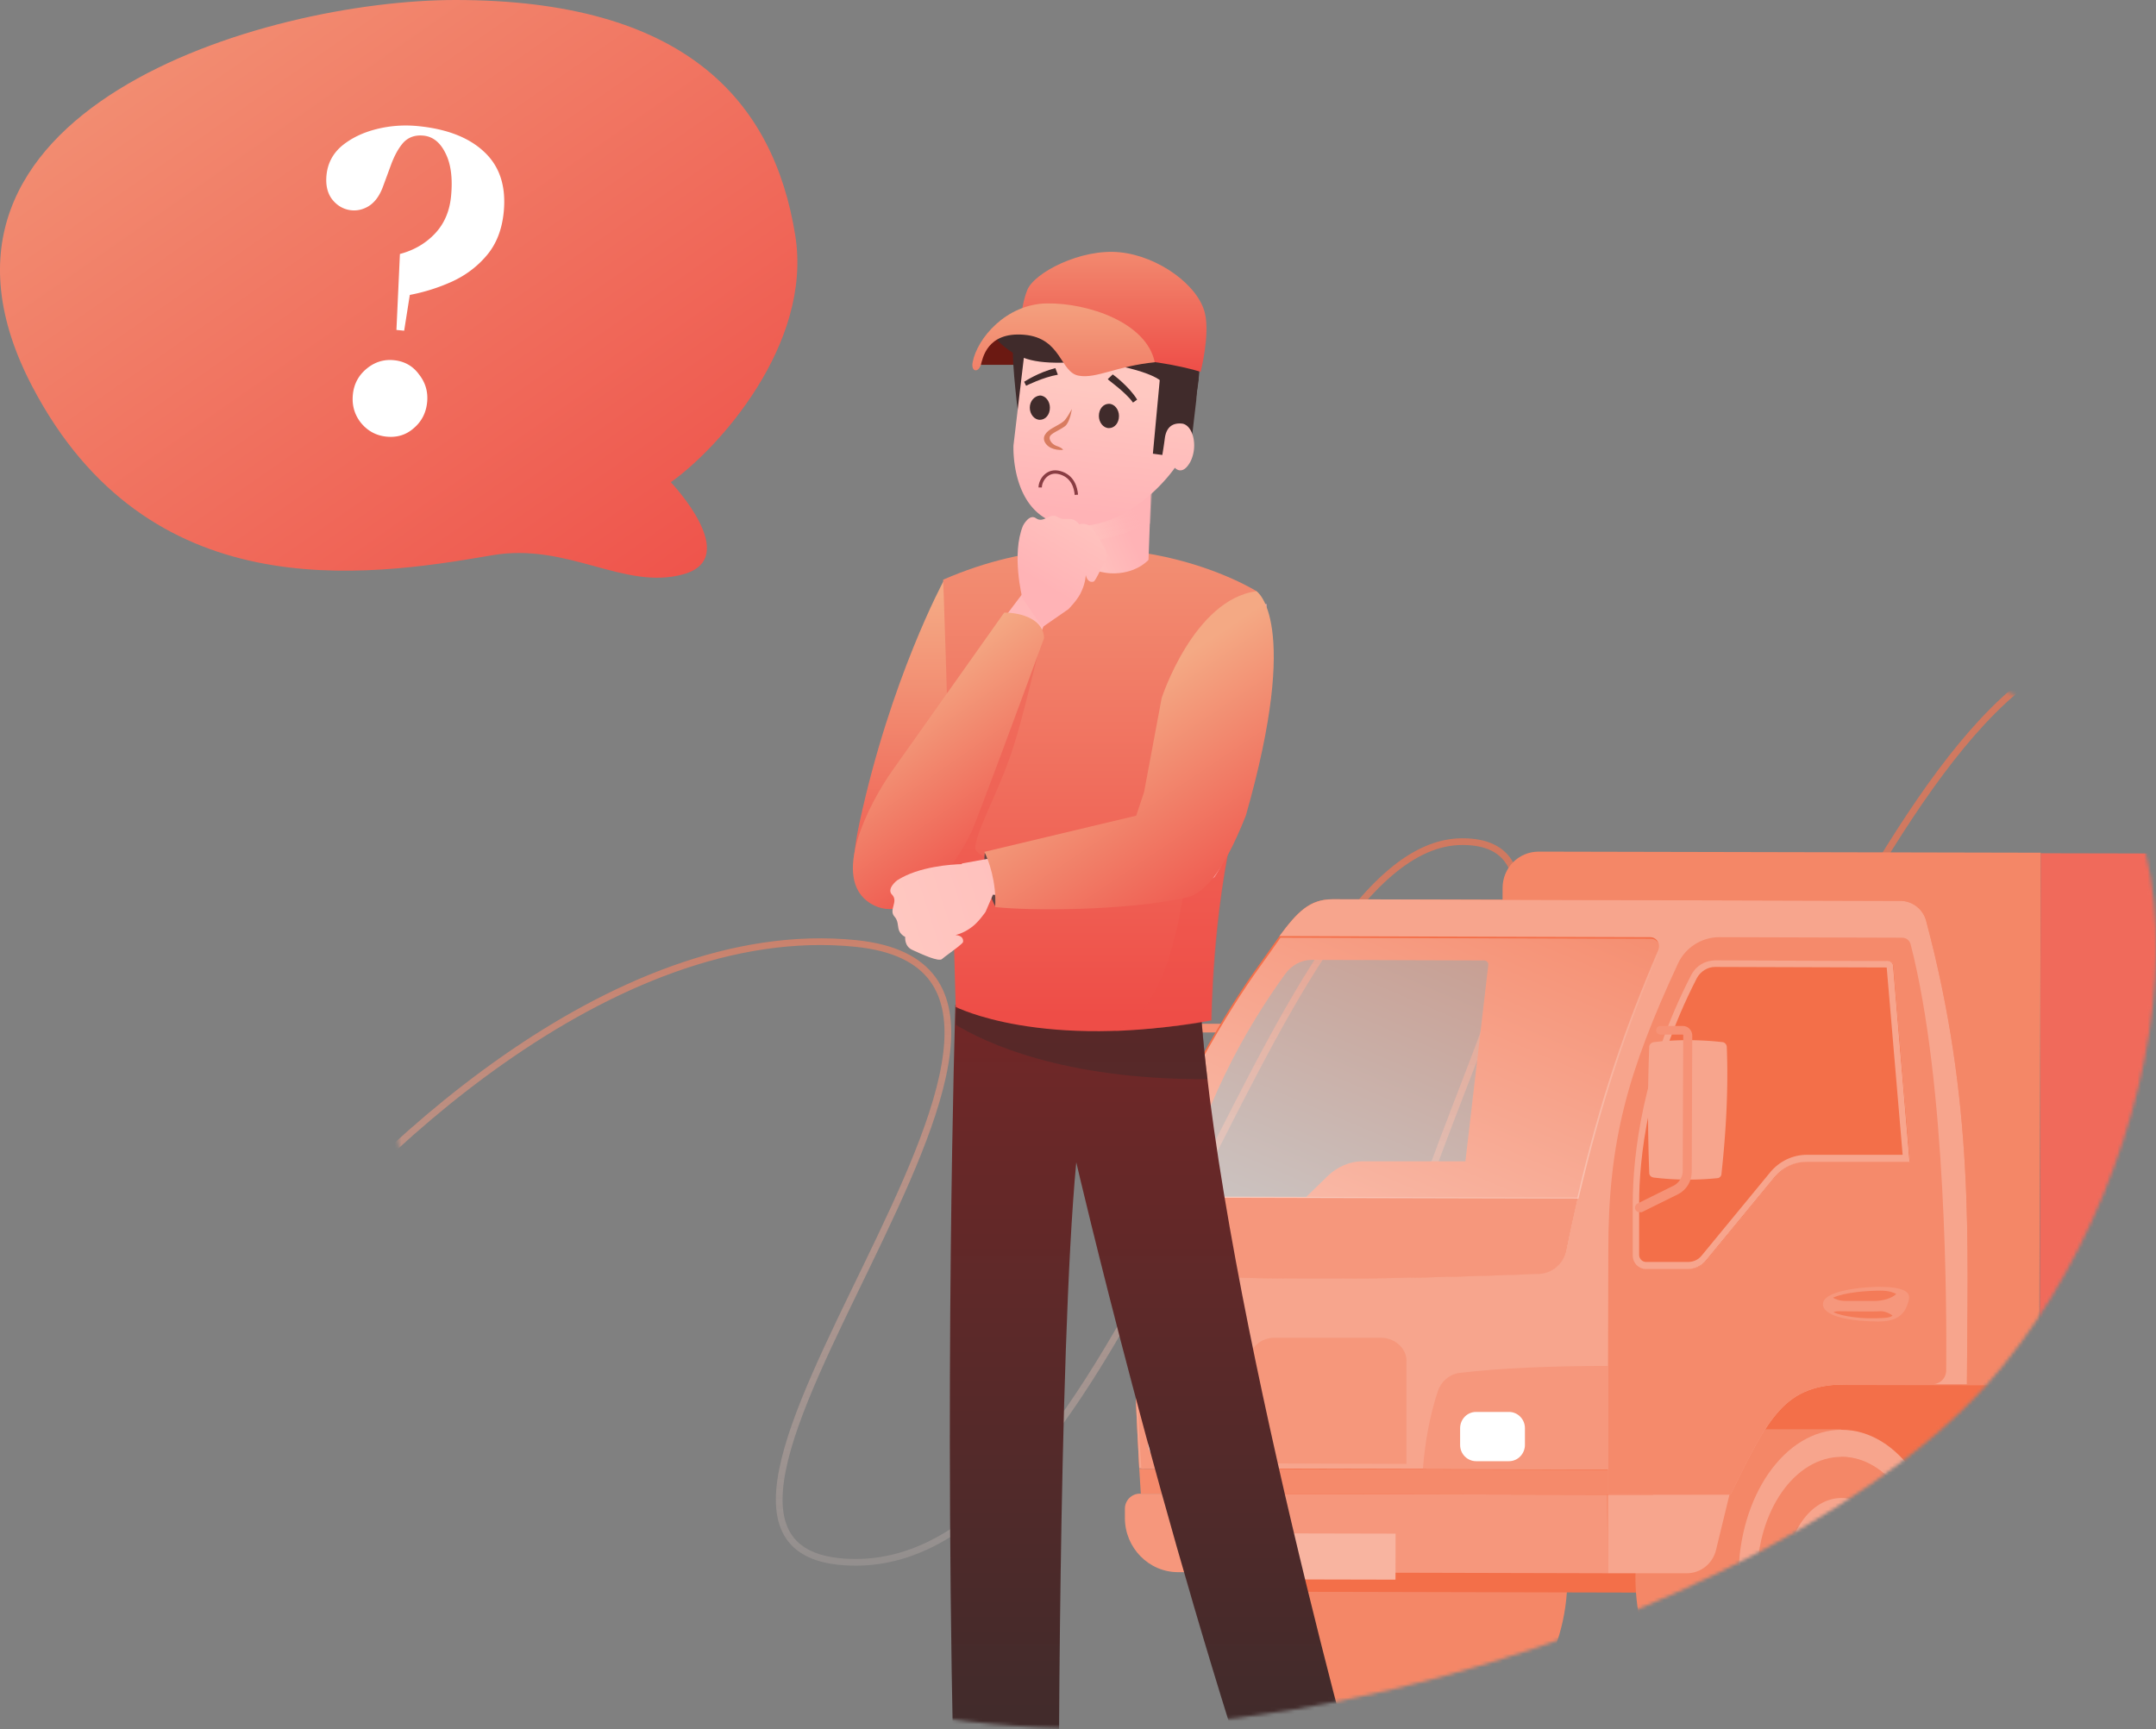 <svg width="642" height="515" fill="none" xmlns="http://www.w3.org/2000/svg"><rect width="100%" height="100%" fill="#808080" stroke="none"/><mask id="a" style="mask-type:alpha" maskUnits="userSpaceOnUse" x="116" y="199" width="527" height="316"><path d="M591.378 412.629c56.854-63.141 77.529-190.738 0-208.278-114.963-26.008-58.147 65.772-340.266 17.54-174.788-29.883-161.518 146.89-64.607 245.548 96.911 98.659 333.805 24.117 404.873-54.81Z" fill="#FCDDD4"/></mask><g mask="url(#a)"><path opacity=".7" d="M78.826 383.601c28.196-37.324 102.875-110.107 176.031-102.642 91.444 9.331-82.3 184.289 0 184.289S376.02 250.633 435.459 250.633c59.439 0-66.297 158.629 0 167.96 66.298 9.331 121.164-223.946 194.32-226.279 73.155-2.333-75.442 191.287 43.436 191.287" stroke="url(#b)" stroke-width="2"/><path d="M707.185 470.113c0 24.343-13.763 44.011-30.689 44.011h-30.689c-16.926 0-30.531-19.829-30.531-44.011 0-24.343 13.763-44.01 30.689-44.01h30.531c17.084 0 30.689 19.828 30.689 44.01Z" fill="#402B2B"/><path d="M466.738 469.629c0 24.343-13.762 44.011-30.689 44.011h-30.688c-16.927 0-30.531-19.829-30.531-44.011 0-24.343 13.762-44.01 30.689-44.01h30.53c17.085 0 30.689 19.667 30.689 44.01Z" fill="#F48767"/><path d="m709.24 465.922-123.546-.323 14.237-8.544 93.49.161 15.819 8.706Z" fill="#402B2B"/><path d="m825.827 394.183-.158 80.767-100.292-.161-31.955-17.572-93.49-.162-28.79 17.411-204.065-.483c-3.322 0-6.012-2.741-6.012-6.126l.159-74.641 464.603.967Z" fill="#F36F49"/><path d="m607.207 412.561-160.088-.323.316-147.83c0-5.965 4.746-10.801 10.757-10.801l149.49.322-.475 158.632Z" fill="#F48767"/><path d="m856.831 413.206-249.465-.484.316-158.631 238.867.483c5.853 0 10.598 4.837 10.598 10.963l-.316 147.669Z" fill="#F06A5B"/><path d="M486.985 469.629c0 24.343 13.605 44.011 30.531 44.011h30.531v-14.832c11.231 0 20.406-13.058 20.406-29.179s-9.017-29.179-20.248-29.179v-14.831h-30.531c-16.926.161-30.53 19.829-30.689 44.01Z" fill="#F48767"/><path d="M573.355 469.952c0 19.99-11.231 36.112-25.152 35.95-13.92 0-24.994-16.121-24.994-36.111s11.232-36.111 25.152-35.95c13.763 0 24.994 16.121 24.994 36.111Z" fill="#F48767"/><path d="M548.205 493.649c-9.175 0-16.451-10.64-16.451-23.859 0-13.219 7.435-23.698 16.61-23.698s16.451 10.64 16.451 23.859c0 13.219-7.434 23.698-16.61 23.698Zm0-37.885c-5.378 0-9.807 6.288-9.807 14.026 0 7.738 4.429 14.186 9.807 14.186 5.379 0 9.808-6.287 9.808-14.025 0-7.899-4.271-14.187-9.808-14.187Z" fill="#F7A58D"/><path d="M548.205 513.801c-16.927 0-30.531-19.829-30.531-44.011 0-24.181 13.763-44.01 30.689-44.01 16.926 0 30.531 19.829 30.531 44.01 0 24.182-13.921 44.172-30.689 44.011Zm.158-79.961c-13.921 0-25.152 16.121-25.152 35.95 0 19.991 11.073 36.112 24.994 36.112 13.92 0 25.152-16.122 25.152-35.95 0-19.991-11.232-36.112-24.994-36.112Z" fill="#F7A58D"/><path d="M552.476 469.791c0-3.386-1.899-5.965-4.113-5.965-2.215 0-4.113 2.74-4.271 5.965 0 3.385 1.898 5.964 4.112 5.964 2.373.162 4.272-2.579 4.272-5.964Z" fill="#5B2929"/><path d="M341.134 349.206c0 .645-.474 1.128-.949 1.29-1.265.322-6.011.322-7.435-.162-.632-.161-1.265-.645-1.265-1.451-.475-12.896-.475-25.471 0-37.401 0-.806.633-1.289 1.265-1.45 1.582-.484 7.119-.806 8.859-.162.633.162 1.107.806 1.107 1.451a281.184 281.184 0 0 1-1.582 37.885Z" fill="#F69276"/><path d="M348.884 360.651c-.158 0-.316 0-.632-.161l-10.757-5.481c-2.531-1.29-4.113-3.869-4.113-6.771l.158-40.464c0-1.612 1.265-2.902 2.847-2.902h29.582c.791 0 1.265.645 1.265 1.29 0 .806-.632 1.289-1.265 1.289h-29.582c-.158 0-.158.162-.158.162l-.158 40.464c0 1.934 1.107 3.546 2.689 4.352l10.757 5.481c.633.323.949 1.129.633 1.774-.316.806-.791.967-1.266.967Z" fill="#F69276"/><path d="M585.694 412.238h-35.593c-18.824 0-23.253 9.511-34.801 32.887l-36.542-.161v-7.416l-139.524-.322c-.632-11.769-1.898-35.628-1.898-58.198v-2.257c0-6.448 1.107-13.541 3.006-20.635 7.435-27.728 26.259-57.229 34.011-68.031 2.531-3.546 4.745-6.609 6.644-9.35 5.378-7.254 9.016-10.962 15.819-10.962l169.104.484c3.481 0 6.644 2.418 7.594 5.803 14.553 54.489 12.338 95.921 12.18 138.158ZM443.165 287.461c.158-.806-.474-1.451-1.265-1.451l-51.412-.161c-3.006 0-6.011 1.612-7.91 4.352-20.09 27.89-28.157 53.361-31.163 68.031l-3.164 15.476c-.474 2.257.949 4.031 3.164 4.031h12.497c2.056 0 4.271-.968 5.853-2.58l25.627-24.987c2.847-2.741 6.644-4.353 10.282-4.353h30.689l6.802-58.358Z" fill="#F36F49"/><path d="M469.743 356.621c-1.107 5.159-2.373 10.479-3.48 16.121-.791 3.869-4.113 6.61-7.91 6.771-49.987 1.774-91.433 1.935-121.015-.322v-2.257c0-6.449 1.108-13.542 3.006-20.635l129.399.322Z" fill="#F6977C"/><path d="m562.126 286.171-51.412-.161c-3.006 0-5.695 1.612-7.119 4.353-14.395 27.889-17.401 53.361-17.401 68.031v15.476c0 2.257 1.741 4.031 3.955 4.031h12.497c2.057 0 4.113-.968 5.379-2.58l20.564-24.988c2.373-2.74 5.695-4.513 9.333-4.352h30.689l-4.904-58.359c0-.806-.632-1.451-1.581-1.451Z" fill="#F36F49"/><path d="M585.694 412.238h-35.593c-18.824 0-23.253 9.511-34.801 32.887l-36.542-.161v-7.416l-139.524-.322c-.632-11.769-1.898-35.628-1.898-58.198 29.582 2.257 71.186 2.257 121.015.323 3.797-.161 7.119-2.902 7.91-6.771 1.107-5.642 2.373-11.124 3.48-16.121 6.802-29.502 14.237-50.62 24.045-73.512.791-1.774-.475-3.869-2.373-3.869l-110.416-.323c5.378-7.254 9.016-10.962 15.819-10.962l169.104.484c3.481 0 6.644 2.418 7.594 5.803 14.553 54.489 12.338 95.921 12.18 138.158Zm-16.926-66.258-4.904-58.358c0-.806-.791-1.451-1.582-1.451l-51.412-.161c-3.005 0-5.694 1.612-7.118 4.352-14.395 27.89-17.401 53.361-17.401 68.031v15.477c0 2.257 1.74 4.03 3.955 4.03h12.497c2.056 0 4.113-.967 5.378-2.579l20.565-24.988c2.373-2.741 5.695-4.514 9.333-4.353h30.689Z" fill="#F7A58D"/><path d="M579.526 408.047c0 2.418-1.898 4.192-4.271 4.192h-25.152c-18.825 0-23.254 9.511-34.802 32.887l-36.542-.161v-7.416l.158-65.291c0-32.403 5.695-52.877 20.723-85.28 2.215-4.836 7.119-7.899 12.339-7.899l54.417.161c1.266 0 2.215.806 2.531 1.934 10.757 41.593 10.757 109.301 10.599 126.873Zm-10.757-62.066-4.904-58.358c0-.806-.791-1.451-1.581-1.451l-51.412-.161c-3.006 0-5.695 1.612-7.119 4.352-14.395 27.89-17.401 53.361-17.401 68.031v15.477c0 2.257 1.74 4.03 3.955 4.03h12.497c2.057 0 4.113-.967 5.379-2.58l20.564-24.987c2.373-2.741 5.695-4.514 9.333-4.353h30.689Z" fill="#F58A6B"/><path d="m561.809 288.106-51.095-.161c-2.215 0-4.271 1.289-5.379 3.224-14.869 28.857-17.242 54.489-17.242 67.064v15.476c0 1.129.949 2.096 2.056 2.096h12.497c1.582 0 3.006-.645 3.955-1.774l20.565-24.987c2.689-3.224 6.644-5.159 10.915-5.159h28.474l-4.746-55.779Zm.317-1.935c.79 0 1.581.645 1.581 1.451l4.904 58.359h-30.689c-3.638 0-6.96 1.612-9.333 4.352l-20.564 24.988c-1.266 1.612-3.322 2.58-5.379 2.58h-12.497c-2.214 0-3.955-1.774-3.955-4.031v-15.476c0-14.67 3.006-40.142 17.401-68.031 1.424-2.741 4.113-4.353 7.119-4.353l51.412.161Z" fill="#F7A58D"/><path d="M478.915 406.757v30.791l-55.208-.161c.633-8.061 2.056-15.799 4.429-23.053.949-2.902 3.322-4.998 6.328-5.481 12.18-1.451 27.683-2.096 44.451-2.096Zm-111.682 30.63h-27.367c-.474-6.771-.949-17.733-1.424-30.147 6.644.323 12.814.968 18.35 1.774 3.006.483 5.379 2.579 6.328 5.481 2.215 7.093 3.48 14.831 4.113 22.892Zm111.525 31.114-127.976-.322c-8.7 0-15.819-7.255-15.819-16.121v-2.741c0-2.579 2.057-4.514 4.43-4.514l139.207.323.158 23.375Z" fill="#F6977C"/><path d="M502.328 468.501h-23.57v-23.376h36.225l-3.954 16.283c-.949 4.191-4.588 7.093-8.701 7.093Z" fill="#F7A58D"/><path d="M558.645 383.221c-5.378.161-15.819 1.289-15.819 5.158 0 3.87 9.175 5.159 16.61 5.159 7.435 0 8.226-4.191 8.859-5.965.474-1.773.949-4.514-9.65-4.352Z" fill="#F6977C"/><path d="M558.17 387.412c2.532 0 5.221-.806 6.486-2.096-.949-.483-2.373-.967-4.587-.967-4.113 0-10.757.484-14.237 2.096.474.322 1.74.967 3.796.967h8.542Zm-10.598 3.063c-.95 0-1.424.161-1.582.323 2.847 1.289 8.067 1.773 10.598 1.773 3.639 0 6.17 0 6.961-.806-.633-.484-2.057-1.29-3.48-1.29-1.899.161-11.232 0-12.497 0Z" fill="#F47B58"/><path d="M478.758 437.71v7.415l-139.049-.322s-.158-2.741-.474-7.416l139.523.323Z" fill="#F58A6B"/><path d="M418.803 405.145v30.791l-46.666-.161v-30.791c0-3.708 3.322-6.61 7.435-6.61h31.954c3.955.161 7.277 3.224 7.277 6.771Z" fill="#F16036" opacity=".2"/><path d="M356.477 434.808h-9.808c-2.531 0-4.746-2.096-4.746-4.836v-4.998c0-2.579 2.057-4.836 4.746-4.836h9.808c2.531 0 4.746 2.095 4.746 4.836v4.998c0 2.74-2.215 4.836-4.746 4.836Zm92.86.323h-9.807c-2.532 0-4.746-2.096-4.746-4.837v-4.997c0-2.58 2.056-4.837 4.746-4.837h9.807c2.531 0 4.746 2.096 4.746 4.837v4.997c0 2.58-2.056 4.837-4.746 4.837Z" fill="#fff"/><path d="M512.612 349.528c0 .645-.475 1.129-.949 1.29a86.046 86.046 0 0 1-19.299-.161c-.791-.162-1.266-.645-1.266-1.451-.475-12.897-.475-25.471 0-37.401 0-.806.633-1.29 1.266-1.451 6.802-.806 13.604-.806 20.723 0 .632.161 1.107.806 1.107 1.451.474 12.091-.158 24.665-1.582 37.723Z" fill="#F7A58D"/><path d="M488.093 360.974a1.19 1.19 0 0 1-1.107-.806c-.317-.645 0-1.451.633-1.773l10.756-5.32c1.582-.806 2.69-2.58 2.69-4.353l.158-40.464c0-.161-.158-.161-.158-.161h-6.644c-.791 0-1.266-.645-1.266-1.29 0-.806.633-1.289 1.266-1.289h6.644c1.582 0 2.847 1.289 2.847 2.901l-.158 40.464c0 2.902-1.582 5.482-4.113 6.771l-10.757 5.32h-.791Z" fill="#F69276"/><path d="m415.541 470.41-44.768-.099.03-13.703 44.767.099-.029 13.703Z" fill="#F8B4A0"/><path opacity=".6" d="M494.092 283.435c-9.808 22.892-17.085 44.01-24.045 73.512l-129.4-.323c7.435-27.728 26.26-57.23 34.011-68.031 2.531-3.546 4.746-6.609 6.644-9.35l110.417.323c1.898.161 3.164 2.095 2.373 3.869Z" fill="url(#c)"/><path d="M284.492 299.174s-3.653 115.705-.1 245.78c0 0 10.659 10.284 30.854 3.428 0 0-.187-144.74 5.236-202.255 0 0 25.431 109.317 57.593 203.969 0 0 21.504 4.19 29.171-8.189 0 0-43.382-153.31-49.74-241.487l-73.014-1.246Z" fill="url(#d)"/><path d="M284.766 300.42h72.74c.561 6.666 1.122 13.712 2.056 20.949-43.382.191-66.382-11.046-74.983-16.188 0-3.237.187-4.761.187-4.761Z" fill="#402B2B" fill-opacity=".5" style="mix-blend-mode:multiply"/></g><path d="M292.063 108.638h17.951l2.431-11.046s-7.106 4.19-8.789 1.333c-1.683-2.857-1.309-1.714-2.992-1.333-1.683.38-1.683-1.905-3.74-.572-2.243 1.524-5.609 8.761-4.861 11.618Z" fill="#6B1912"/><path d="m256.983 246.554 10.229-25.213 28.765 10.976c-.992 8.076-18.535 23.555-28.765 34.517l-10.229-20.28Z" fill="url(#e)"/><path d="M280.94 173.077s-15.75 29.082-24.982 71.834c-2.84 13.155-2.153 19.951 2.154 23.021 5.384 3.836 15.074.548 19.919-9.866 4.934-11.509 14.055-36.474 16.101-48.473 0 0-3.54-34.36-13.192-36.516Z" fill="url(#f)"/><path d="M280.844 172.628s.935 21.901 3.74 127.218c0 0 25.431 13.141 76.106 4 0 0 .187-31.615 7.105-59.61 0 0 12.903-52.754 6.358-68.18 0 0-41.325-26.092-93.309-3.428Z" fill="url(#g)"/><path d="m320.111 151.754-.374 13.637s3.179 4.761 10.846 5.332c7.667.381 11.406-3.999 11.406-3.999l.748-20.302c-9.536 4.19-18.886 5.904-22.626 5.332Z" fill="url(#h)"/><path d="m320.86 146.156-.748 15.045c3.74.571 13.09-1.143 22.439-5.332l.561-9.713H320.86Z" fill="url(#i)" style="mix-blend-mode:multiply"/><path d="M371.535 205.765s-11.033 25.329-14.959 36.756c-3.927 11.236-3.927 55.991-24.496 64.561 0 0 21.878-1.333 28.796-3.237 0 0 .374-33.709 7.106-59.61 0 0 4.675-27.234 6.545-39.613l-2.992 1.143Z" fill="#EE4D47" fill-opacity=".3" style="mix-blend-mode:multiply"/><path d="M356.95 113.019c-.374.19-.748 6.284-.748 6.284l-1.496 12.76-6.918 5.523-3.927 1.714s-5.797-2.476-5.049-4.761c.748-2.095 4.488-32.185 5.236-32.185.748 0 6.731 4.38 6.731 4.38l6.171 6.285Zm-54.788-11.428c-1.683 0 .935 20.949.935 20.949l2.992-8.379 2.057-10.094-5.984-2.476Z" fill="#402B2B"/><path d="m304.966 105.78-3.179 26.853s-1.122 22.663 17.203 23.996c18.325 1.143 30.854-17.331 30.854-17.331s2.244 2.667 4.675-1.904c2.244-4.571.748-10.665-2.431-11.236-3.366-.381-4.862 1.523-5.236 4.38a119.355 119.355 0 0 1-.748 4.951l-2.805-.38 2.057-22.092s-4.301-8.57-9.163-10.284c-4.861-1.714-9.162 5.142-9.162 5.142s-4.488.952-8.789 0c-4.301-.953-7.105-2.095-7.105-2.095s-2.618.762-6.171 0Z" fill="url(#j)"/><path d="M318.95 261.353s-28.535-4.384-28.535-8.769 5.922-14.799 10.229-26.857c4.307-12.058 8.076-31.242 9.691-35.079 1.616-3.837-4.845 7.125-4.845 7.125-10.589 14.068-32.196 43.191-33.919 47.137-1.723 3.947-2.513 13.337-2.692 17.54l7.537 4.384 22.075-2.74 20.459-2.741Z" fill="#EE4D47" fill-opacity=".3" style="mix-blend-mode:multiply"/><path d="M309.745 145.156c0-2.193 2.195-5.47 5.922-4.385 3.769 1.096 4.667 4.385 4.846 6.577" stroke="#893D43"/><path d="M304.362 176.946s-46.84 61.404-47.916 71.253c-1.077 9.849-1.861 19.563 7.928 20.763 9.789 1.199 19.089-14.493 22.515-22.489l7.782-20.198 16.152-40.011-6.461-9.318Z" fill="url(#k)"/><path d="M310.874 190.1c0-5.481-6.461-7.674-11.845-7.674l-33.38 47.137c-6.82 9.683-18.521 32.009-6.461 39.463 12.06 7.455 25.484-11.51 30.15-21.376 2.584-6.138 15.434-40.925 21.536-57.55Z" fill="url(#l)"/><path d="M304.413 178.042s-3.29-13.018.205-21.488c0 0 1.908-3.788 3.965-2.159 2.29 1.501 4.089-1.923 6.38-.422 2.29 1.501 4.122-.719 6.391 2.168 0 0 2.582-.796 4.064 1.451 1.483 2.246 4.876 7.27 4.139 8.435-.738 1.165-3.241 6.957-3.886 7.156-.646.199-1.829.232-2.361-1.921 0 0-.059 2.17-1.175 4.61-.937 2.496-3.99 5.533-3.99 5.533l-7.809 5.406-5.923-8.769Z" fill="url(#m)"/><path d="M324.225 98.925V79.499c11.407.571 23.187 2.857 28.984 10.094 6.918 8.57 2.992 28.376 2.992 28.376s-8.415-.952-9.911-3.809c-1.496-2.856-15.707-6.856-26.553-6.284-10.845.571-16.081-.572-21.504-5.333-1.122-.952-2.057-2.285-2.805-3.809h28.797v.19Z" fill="#402B2B"/><path d="M357.51 110.733s-8.041-2.667-21.505-3.809c-22.626-9.713-32.349-8-32.349-8s.187-7.427 2.244-12.569c2.057-5.142 15.894-12.379 27.488-11.236 11.593 1.143 23.561 9.903 25.431 18.283 1.496 6.475-1.309 17.331-1.309 17.331Z" fill="url(#n)"/><path d="M343.859 107.879c-2.431-11.808-19.821-17.712-32.162-17.522-12.155.19-20.756 10.475-22.065 17.522-.561 2.856 1.683 3.237 2.43.761.561-1.714 1.683-9.903 12.903-8.95 11.219.952 10.659 11.236 16.268 12.188 5.236.952 11.22-2.857 22.626-3.999Z" fill="url(#o)"/><path d="m305.545 114.876-.583-1.194c.502-.254 4.104-2.714 9.293-4.062l.748 1.961c-4.435.754-9.458 3.295-9.458 3.295Zm31.831 5.011c-2.24-3.188-7.586-6.819-7.506-6.991l1.477-1.395c.169.081 4.927 3.64 7.266 7.508l-1.237.878Z" fill="#402B2B"/><path d="M319.178 121.779s-.561 4-2.057 5.142c-1.496 1.143-4.114 2.095-4.488 3.048-.374.761.374 2.285 2.057 2.856 1.683.572 1.87 1.143 1.87 1.143s-3.366.381-5.049-1.714c-1.682-2.095.187-3.809 1.87-4.761 1.683-.953 2.431-1.333 3.179-1.905.935-.571 2.618-3.809 2.618-3.809Z" fill="#D87C60"/><path d="M327.217 123.872c0 1.904 1.309 3.618 2.992 3.618s2.992-1.523 2.992-3.618c0-1.905-1.309-3.619-2.992-3.619s-2.992 1.524-2.992 3.619Zm-20.569-2.476c0 1.905 1.309 3.619 2.992 3.619s2.992-1.524 2.992-3.619c0-1.904-1.309-3.618-2.992-3.618-1.683.19-2.992 1.714-2.992 3.618Z" fill="#402B2B"/><path d="M296.505 270.124c-1.436-2.375-4.092-8.989-3.23-16.443 1.794 2.557 4.953 9.427 3.23 16.443Z" fill="#644545"/><path fill-rule="evenodd" clip-rule="evenodd" d="M361.624 261.186c13.65-20.188 15.52-81.321 15.52-81.321-12.56 1.663-18.559 14.32-22.413 22.451-1.883 3.974-3.254 6.867-4.628 6.867l-5.785 37.437-57.847 10.516-.143.203c-2.85.076-12.738.644-19.196 4.831 0 0-3.346 2.553-1.423 4.342.92 1.023.627 2.13.334 3.237-.293 1.107-.586 2.214.334 3.236.775.863.897 1.755 1.016 2.633.163 1.204.323 2.381 2.16 3.416 0 0-.335 2.725 2.09 3.833l.348.16c2.561 1.174 7.558 3.465 8.516 2.571.361-.336 1.259-1 2.267-1.746 1.802-1.332 3.953-2.923 4.007-3.36.084-.681-.083-1.874-2.258-2.045 0 0 2.091-.425 4.266-1.957 2.259-1.361 4.685-4.936 4.685-4.936l2.2-5.117c53.595 4.65 65.95-5.251 65.95-5.251Z" fill="url(#p)"/><path d="m345.917 207.861-5.236 27.996-2.349 7.046-45.225 10.778c1.256 2.375 3.661 8.988 3.23 16.443 10.05 1.096 38.011 1.206 56.532-2.741 4.975-.973 10.768-6.029 18.105-24.48 16.642-58.276 3.179-66.846 3.179-66.846-18.699 2.475-28.236 31.804-28.236 31.804Z" fill="url(#q)"/><path d="M199.745 143.602s21.454 22.473 3.769 27.406c-17.685 4.932-34.417-9.581-57.03-5.647-38.764 6.743-102.417 15.512-136.875-50.26C-33.462 32.885 78.942-.001 135.594 0c67.96 0 94.758 29.597 101.218 70.157 5.169 32.447-23.069 63.58-37.067 73.445Z" fill="url(#r)"/><path d="m118.048 98.25 1.037-22.616c4.151-1.096 7.618-3.108 10.398-6.036 2.781-2.927 4.39-6.641 4.828-11.141.514-5.294-.02-9.536-1.604-12.725-1.575-3.277-3.769-5.058-6.581-5.341-2.472-.25-4.476.44-6.011 2.067-1.45 1.636-2.705 3.916-3.764 6.839l-2.279 6.185c-1.059 2.923-2.59 4.952-4.594 6.086-1.91 1.055-3.875 1.347-5.895.877-1.935-.463-3.55-1.56-4.844-3.295-1.286-1.823-1.792-4.146-1.518-6.97.343-3.529 1.875-6.449 4.596-8.758 2.806-2.302 6.238-3.96 10.296-4.977 4.058-1.017 8.218-1.31 12.48-.882 8.609.868 15.158 3.443 19.648 7.727 4.575 4.292 6.493 10.233 5.756 17.821-.506 5.206-2.171 9.494-4.995 12.862-2.823 3.369-6.307 6.003-10.451 7.902a55.846 55.846 0 0 1-12.52 3.951l-1.682 10.657-2.301-.232Zm-2.96 31.779c-3.069-.309-5.604-1.678-7.606-4.107-1.916-2.421-2.72-5.22-2.411-8.396.3-3.088 1.623-5.628 3.968-7.619 2.439-2.071 5.193-2.952 8.262-2.643 3.154.318 5.642 1.727 7.465 4.227 1.916 2.421 2.724 5.175 2.424 8.263-.309 3.177-1.636 5.761-3.981 7.752-2.26 2-4.967 2.841-8.121 2.523Z" fill="#fff"/><defs><linearGradient id="b" x1="376" y1="256.9" x2="376" y2="525.4" gradientUnits="userSpaceOnUse"><stop stop-color="#F37753"/><stop offset="1" stop-color="#fff" stop-opacity="0"/></linearGradient><linearGradient id="c" x1="433.7" y1="254.6" x2="369.8" y2="404.9" gradientUnits="userSpaceOnUse"><stop stop-color="#F7A58D"/><stop offset=".9" stop-color="#fff"/></linearGradient><linearGradient id="d" x1="345.1" y1="229.6" x2="345.1" y2="550.8" gradientUnits="userSpaceOnUse"><stop stop-color="#822626"/><stop offset=".9" stop-color="#402B2B"/></linearGradient><linearGradient id="e" x1="272.9" y1="224.7" x2="272.9" y2="274.8" gradientUnits="userSpaceOnUse"><stop stop-color="#FFB3B6"/><stop offset="1" stop-color="#FFC8C1"/></linearGradient><linearGradient id="f" x1="294.2" y1="177.5" x2="294.2" y2="276.2" gradientUnits="userSpaceOnUse"><stop stop-color="#F4A984"/><stop offset="1" stop-color="#EE4D47"/></linearGradient><linearGradient id="g" x1="328.4" y1="108.7" x2="328.4" y2="302.1" gradientUnits="userSpaceOnUse"><stop stop-color="#F4A984"/><stop offset="1" stop-color="#EE4D47"/></linearGradient><linearGradient id="h" x1="338.9" y1="164.4" x2="319.9" y2="172.5" gradientUnits="userSpaceOnUse"><stop stop-color="#FFB3B6"/><stop offset="1" stop-color="#FFC8C1"/></linearGradient><linearGradient id="i" x1="339.3" y1="154.9" x2="320.1" y2="162.8" gradientUnits="userSpaceOnUse"><stop stop-color="#FFB3B6" stop-opacity=".3"/><stop offset="1" stop-color="#FFC8C1"/></linearGradient><linearGradient id="j" x1="299.4" y1="150.1" x2="303.5" y2="113.3" gradientUnits="userSpaceOnUse"><stop stop-color="#FFB3B6"/><stop offset="1" stop-color="#FFC8C1"/></linearGradient><linearGradient id="k" x1="290" y1="155" x2="290" y2="267.2" gradientUnits="userSpaceOnUse"><stop stop-color="#FFB3B6"/><stop offset="1" stop-color="#FFC8C1"/></linearGradient><linearGradient id="l" x1="266.7" y1="205.4" x2="308.1" y2="265.1" gradientUnits="userSpaceOnUse"><stop stop-color="#F4A984"/><stop offset=".9" stop-color="#EE4D47"/></linearGradient><linearGradient id="m" x1="313.3" y1="175.8" x2="328.9" y2="149.5" gradientUnits="userSpaceOnUse"><stop stop-color="#FFB3B6"/><stop offset="1" stop-color="#FFC8C1"/></linearGradient><linearGradient id="n" x1="331.5" y1="55.8" x2="331.5" y2="111.2" gradientUnits="userSpaceOnUse"><stop stop-color="#F4A984"/><stop offset="1" stop-color="#EE4D47"/></linearGradient><linearGradient id="o" x1="332.9" y1="84.9" x2="332.9" y2="142.4" gradientUnits="userSpaceOnUse"><stop stop-color="#F4A984"/><stop offset="1" stop-color="#EE4D47"/></linearGradient><linearGradient id="p" x1="358.7" y1="232.9" x2="261.4" y2="264.7" gradientUnits="userSpaceOnUse"><stop stop-color="#FFB3B6"/><stop offset="1" stop-color="#FFC8C1"/></linearGradient><linearGradient id="q" x1="330.3" y1="210.4" x2="372.2" y2="272.7" gradientUnits="userSpaceOnUse"><stop stop-color="#F4A984"/><stop offset="1" stop-color="#EE4D47"/></linearGradient><linearGradient id="r" x1="34.5" y1="-108.5" x2="237.9" y2="182.9" gradientUnits="userSpaceOnUse"><stop stop-color="#F4A984"/><stop offset="1" stop-color="#EE4D47"/></linearGradient></defs></svg>